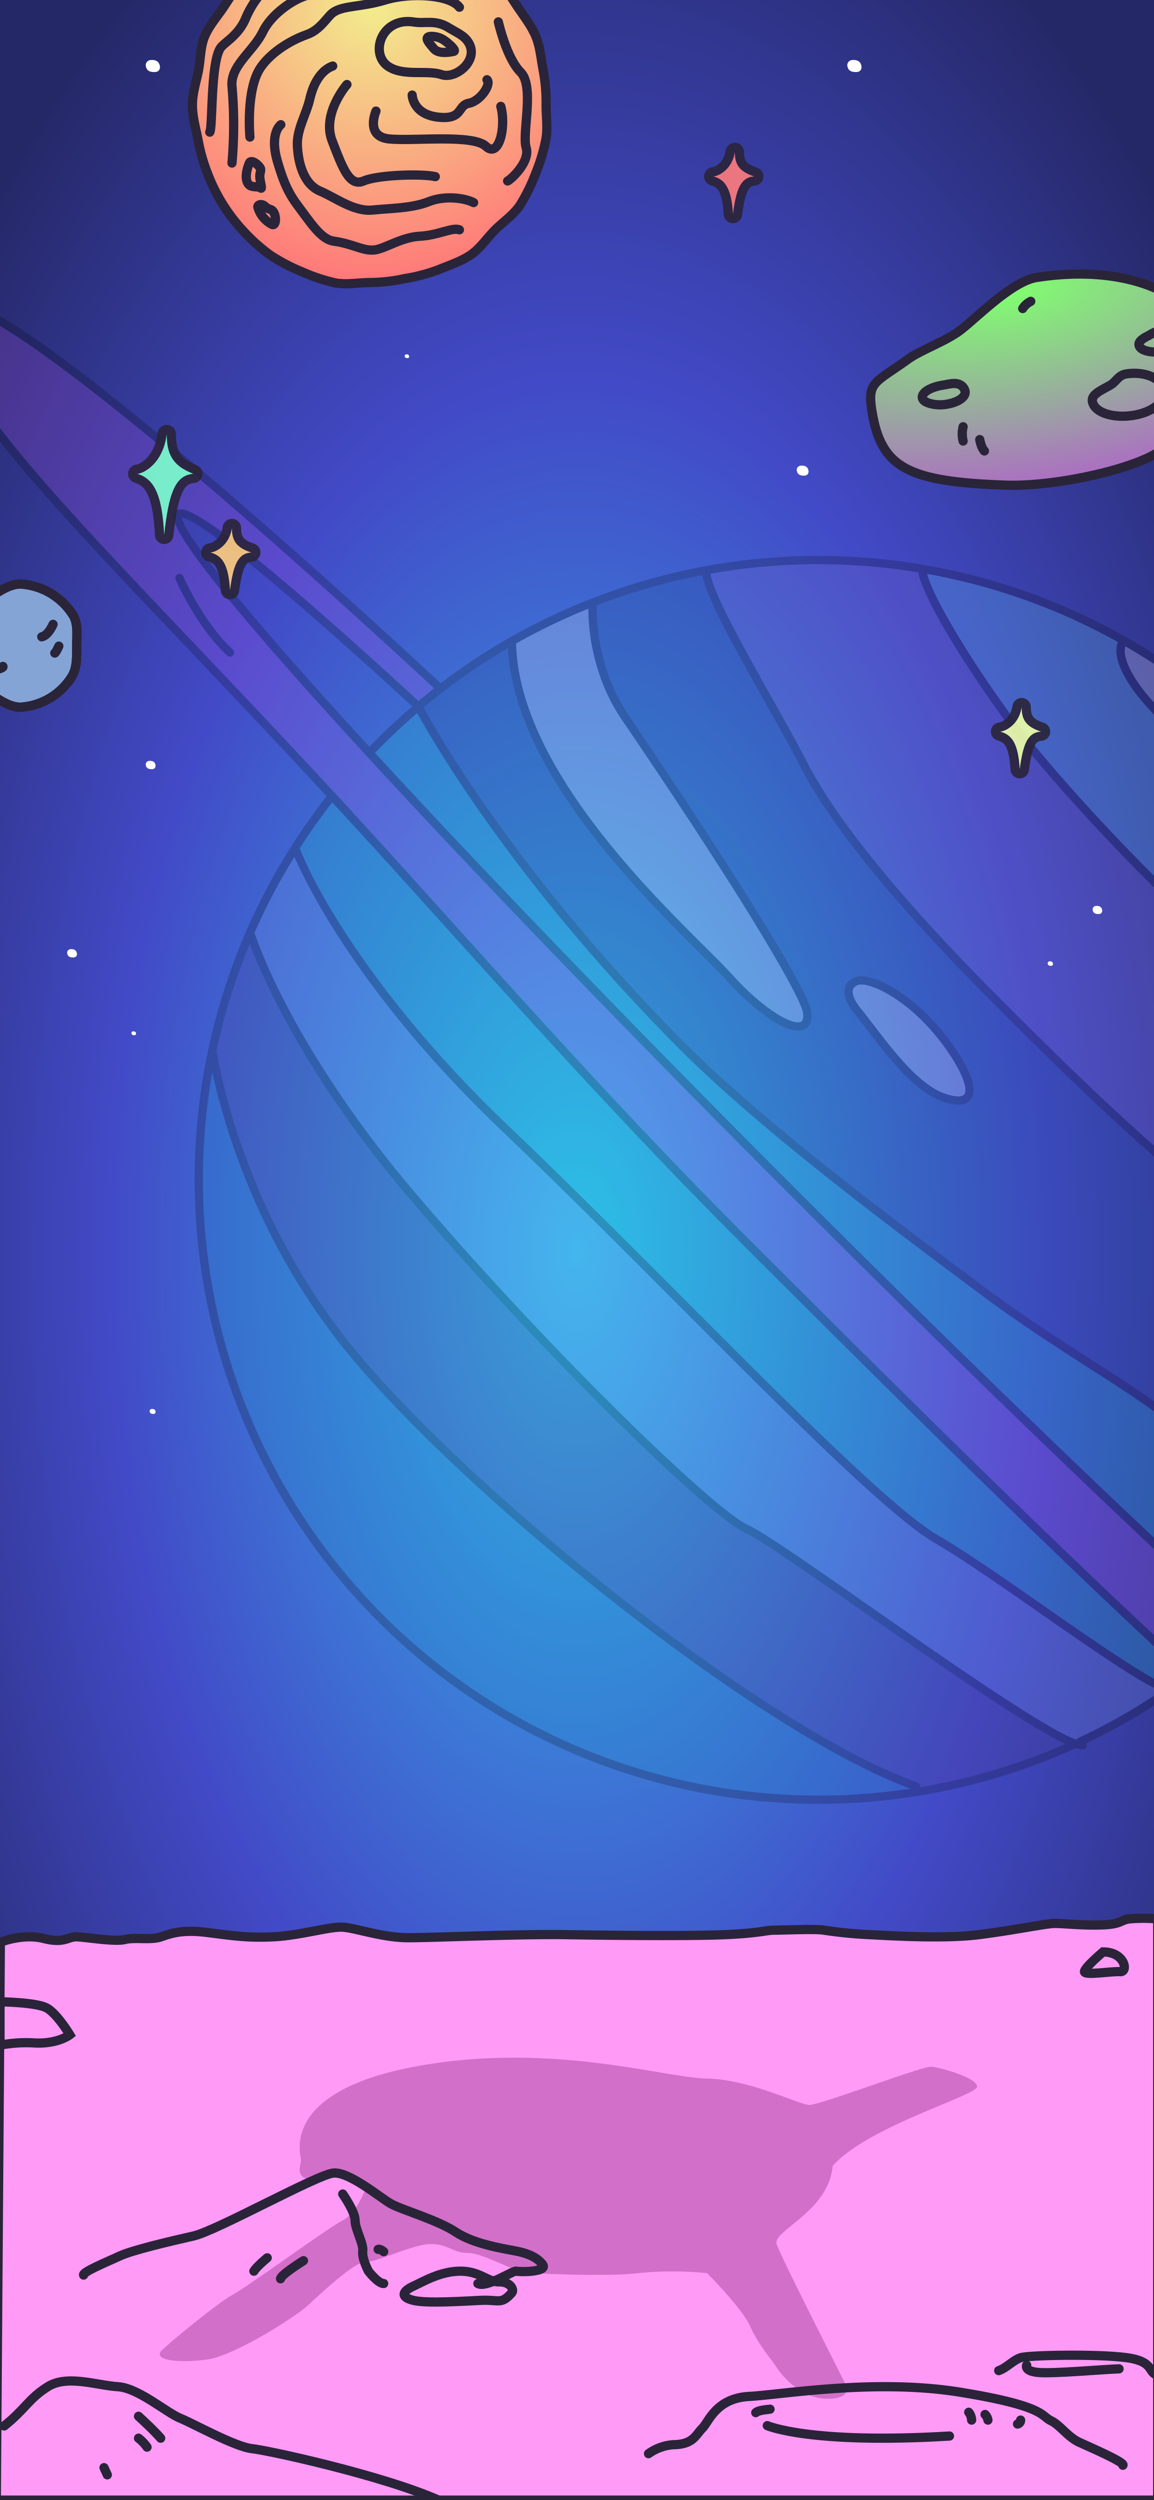 <svg xmlns="http://www.w3.org/2000/svg" xmlns:xlink="http://www.w3.org/1999/xlink" width="375" height="812" viewBox="0 0 375 812"><rect x="0" y="0" width="375" height="812" fill="#333333" stroke="none"/><defs><style>.a,.aa,.o{fill:#fff;}.a{stroke:#707070;}.b{clip-path:url(#a);}.c,.j,.k,.l,.m,.n,.p,.q,.r{isolation:isolate;}.c{fill:url(#b);}.d{fill:#ff9af7;}.aa,.d,.f,.g,.s,.t,.u,.v,.w,.x,.y,.z{stroke:#2a2439;}.aa,.ab,.ac,.ad,.ae,.d,.f,.g,.t,.u{stroke-linecap:round;}.d,.f,.g{stroke-miterlimit:10;}.aa,.d,.f,.g,.t,.u,.w,.y,.z{stroke-width:3px;}.e{fill:#d26fc9;}.f,.i,.u,.x,.y{fill:none;}.g{fill:#f683ff;}.h{opacity:0.2;}.j{fill:#1b95c8;}.k{fill:#11d4ce;}.l{fill:#809ff1;}.m{fill:#4d3686;}.n{fill:#be50ed;}.p{fill:#826aca;}.q{fill:#20498b;}.r{fill:#67e0fd;}.s,.t{fill:url(#c);}.ab,.ac,.ad,.ae,.t,.u{stroke-linejoin:round;}.v,.w{fill:url(#e);}.w,.y{stroke-linecap:square;}.aa,.w,.y{stroke-linejoin:bevel;}.z{fill:#85a4d6;}.ab{fill:#7cffcd;}.ab,.ac,.ad,.ae{opacity:0.9;}.ac{fill:#ffcd7c;}.ad{fill:#ff7c7c;}.ae{fill:#eeffa7;}.af,.ag{stroke:none;}.ag{fill:#2a2439;}</style><clipPath id="a"><rect class="a" width="375" height="812"/></clipPath><radialGradient id="b" cx="0.5" cy="0.5" r="0.698" gradientTransform="translate(0 0.07) scale(1 0.86)" gradientUnits="objectBoundingBox"><stop offset="0" stop-color="#35bbed"/><stop offset="0.576" stop-color="#424ac7"/><stop offset="1" stop-color="#252867"/></radialGradient><radialGradient id="c" cx="0.409" cy="0.285" r="0.767" gradientTransform="translate(0.325 -0.245) rotate(33.94)" gradientUnits="objectBoundingBox"><stop offset="0" stop-color="#f2ee8d"/><stop offset="1" stop-color="#ff7979"/></radialGradient><radialGradient id="e" cx="0.393" cy="0.127" r="1.641" gradientTransform="matrix(-0.95, 0.311, -0.19, -0.579, 0.79, 0.078)" gradientUnits="objectBoundingBox"><stop offset="0" stop-color="#80ff6f"/><stop offset="1" stop-color="#b355d0"/></radialGradient></defs><g class="b"><rect class="c" width="375" height="812"/><g transform="translate(1.197 13.238)"><path class="d" d="M1.318,617.56s7.3-2.934,14.044-1.222,7.864-.583,10.673-.536,12.358,1.71,15.728.879,8.427.3,11.8-.88,7.022-2.4,14.886-1.419,12.92,1.844,21.627,1.411,18.258-3.368,22.47-3.123,12.92,3.423,21.346,3.423,35.671-1.236,51.4-.985,40.165.482,51.4,0,13.482-1.46,16.01-1.46,13.763-.49,16.29,0a143.4,143.4,0,0,0,14.887,1.46c5.336.252,23.874,1.46,35.39,0s21.908-3.66,24.717-3.66,9.269.733,15.449.489,5.617-1.467,8.707-1.956a55.029,55.029,0,0,1,9.269,0V798.762H0Z" transform="translate(-2.402 0)"/><path class="e" d="M687.712,732.229c-3.678,3.492,6.129,4.336,14.851,3.045s28.365-13.677,32.73-17.748,15.244-14.178,18.61-13.935,15.347-5.771,21.1-5.765,7.144,2.881,12.038,2.875,16.136,6.577,19.242,6.571,24.9,1.286,36.113,0a111.688,111.688,0,0,1,22.371,0S876.19,718.659,878.8,724.6s7.251,11.093,8.567,13.27,7.4,9.815,15.826,10.172,6.963-3.954,6.963-3.954-21.374-41.939-22.789-46.26,16.937-10.509,18.219-25.409c11.522-12.881,46.773-22.8,46.912-25.7s-12.077-6.27-14.855-6.505-36.292,12.518-39.652,12.437-19.421-8.347-33.223-8.567-51-12.144-95.05-3.869-36.921,28.859-36.892,30.25-1.983,5.639,2.464,6.256,6.514-5.23,10.961-1.763a31.2,31.2,0,0,0,7.649,4.619s-2.871,8.2-7.649,10.636-31.053,21.649-35.527,24.006S691.39,728.737,687.712,732.229Z" transform="translate(-636.197 17.762)"/><path class="f" d="M209.548,810.384a15.66,15.66,0,0,1,8.872-2.945c5.738-.287,6.525-3.243,8.614-5.31s4.447-9.752,15.141-10.329,40.957-5.857,68.6-1.384,26.332,7.748,29.46,9.219,5.469,5.318,9.379,7.1,14.858,6.525,14.074,7.411" transform="translate(0 -26.72)"/><path class="f" d="M248.137,801.283s13.794,6.1,59.2,3.375" transform="translate(0 -26.72)"/><path class="f" d="M150.1,737.412c2.783,1.546,11.412-4.331,12.511-4.021s10.378.309,8.522-2.166-5.319-3.727-8.522-4.338c-4.917-.937-14.006-2.393-19.749-6.221s-17.4-7.179-20.9-9.093-13.556-10.529-18.82-10.05-38,18.762-45.466,20.446-19.733,4.556-23.891,6.47-12.294,5.265-11.815,6.222" transform="translate(4 -9)"/><path class="f" d="M106.18,708.336c.618.928,4.021,5.877,4.021,8.661s2.784,7.408,2.474,9.89,1.856,6.5,1.856,6.5,3.093,4.021,4.949,4.021" transform="translate(4 -9)"/><path class="f" d="M161.1,740.44c.9-1-.406-3.633-4.106-3.566s-6.27-3.534-12.677-3.483-11.748,3.281-15.247,4.9-4.307,3.5,0,4.576,16.149.269,22.071,0S157.618,744.328,161.1,740.44Z" transform="translate(4 -9)"/><path class="f" d="M61.638,729.06s-3.4,2.784-4.33,4.331" transform="translate(24 -9)"/><path class="f" d="M73.416,729.988s-7.447,4.64-7.447,5.877" transform="translate(24 -9)"/><path class="f" d="M323.341,756.688c2.521-.84,4.621-3.361,7.141-4.2s25.2-1.26,34.445,0,6.721,5.009,10.081,5.655"/><path class="f" d="M332.431,754.917s-.988,1.994,3.949,2.388,20.735-1.006,26.067-1.194"/><path class="f" d="M-1.2,636.91s11.852.128,15.238,2.032,7.45,8.676,7.45,8.676-3.725,2.964-11.175,2.668a45.456,45.456,0,0,0-11.513.706Z"/><path class="f" d="M357.241,620.707s-6.038,5.1-6.038,6.416,8.832-.208,11.592,0S364.384,620.707,357.241,620.707Z"/><path class="f" d="M141.341,825.482c-18.185-8.046-55.066-16.115-60.675-16.732s-19.04-8.17-23.358-9.9-13.6-9.843-20.224-10.22-16.44-3.978-22.756,0S7.051,795.906.153,801.388" transform="translate(0 -26.72)"/><path class="f" d="M43.815,798.237s5.014,4.551,7.2,7.122" transform="translate(0 -26.72)"/><path class="f" d="M43.815,805.359a13.079,13.079,0,0,1,2.769,2.9" transform="translate(0 -26.72)"/><line class="g" x2="1.071" y2="2.332" transform="translate(32.6 788.204)"/><path class="f" d="M313.6,796.936a4.316,4.316,0,0,1,.935,2.546" transform="translate(0 -26.72)"/><path class="f" d="M318.9,797.663a3.273,3.273,0,0,1,.936,1.819" transform="translate(0 -26.72)"/><path class="f" d="M330.455,799.482a1.233,1.233,0,0,1-1,1.274" transform="translate(0 -26.72)"/><path class="f" d="M249.026,795.939c-.24.08-3.755.24-4.633,1.119" transform="translate(0 -26.72)"/><path class="f" d="M117.687,726.31s.612-.252,1.793.744" transform="translate(4 -9)"/></g><g class="h" transform="translate(-41.49 31.533)"><path class="i" d="M513.021,561.029c57.324,52.354,68.112,56.8,70.06,56.927-.132-1.953-4.6-12.788-57.287-70.451-3.324,3.855-6.775,7.589-10.287,11.1C514.687,559.427,513.853,560.227,513.021,561.029Z" transform="translate(-64.82 -63.699)"/><path class="i" d="M187.274,208.676c-61.5-56.479-72.845-61.192-74.858-61.324.132,2.006,4.818,13.3,60.945,74.446.868-.9,1.742-1.8,2.612-2.667C179.538,215.568,183.339,212.06,187.274,208.676Z" transform="translate(-11.829 -10.768)"/><g transform="translate(25.681 68.6)"><path class="j" d="M168.68,447.873c-30.847-36.817-41.965-77.257-45.325-92.994a200.075,200.075,0,0,0,226.909,232.74C300.717,569.348,207.958,494.752,168.68,447.873Z" transform="translate(-38.553 -106.82)"/><path class="k" d="M203.754,294.194c-12.745-14.129-24.8-27.492-36.629-40.293q-5.672,7.289-10.57,14.941c.251.656.528,1.349.844,2.1,6.544,15.469,27.2,50.147,66.665,87.729,18.493,17.61,38.294,37.448,57.443,56.632,35.238,35.3,68.521,68.641,82.736,76.844,8.652,4.992,21.725,14.1,34.366,22.909,15.154,10.56,35.656,24.84,40.278,25.488a1.814,1.814,0,0,0,.5.017q2.34-1.637,4.647-3.342c-41.651-38.469-87.986-84.147-144.63-140.791C264.348,361.364,233.545,327.217,203.754,294.194Z" transform="translate(-43.349 -93.463)"/><path class="l" d="M394.843,519.943c-12.6-8.776-25.62-17.852-34.175-22.787-14.521-8.378-47.925-41.842-83.291-77.27-19.138-19.172-38.927-39-57.395-56.585-45.546-43.377-63.254-79.522-67.4-89a198.59,198.59,0,0,0-12.976,24.691c.133.4.37,1.1.724,2.063a184.682,184.682,0,0,0,9.651,21.374c7.077,13.584,19.857,34.922,40.549,59.436,18.758,22.223,42.616,47.988,65.455,70.688,21.546,21.414,38.457,36.3,44.136,38.844,4.859,2.179,20.645,13.192,38.923,25.944,24.353,16.99,56.882,39.684,67.292,43.62.247.094.48.174.7.246l-.4-.389a199.2,199.2,0,0,0,27.648-15.593C428.559,543.073,417.159,535.493,394.843,519.943Z" transform="translate(-41.108 -96.161)"/><path class="m" d="M297.157,498.149c-13.143-5.892-72.029-64.621-110.54-110.247-33.136-39.258-46.69-71.039-50.423-80.981a198.582,198.582,0,0,0-10.769,34.514c.023.161.114.785.3,1.833,1.7,9.715,11.218,55.409,45.685,96.547,38.738,46.235,129.685,119.545,179.171,138.474.863.33,1.716.647,2.553.944a1.331,1.331,0,0,1,.848,1.565,198.656,198.656,0,0,0,47.233-14.063c-11.28-5.257-34.941-21.524-65.566-42.889C317.475,511.17,301.785,500.223,297.157,498.149Z" transform="translate(-39.231 -100.476)"/><path class="n" d="M555.332,578.639c-21.528-27.253-52.76-63.285-88.04-101.576-.056.072-.118.147-.174.218q-.871,1.1-1.781,2.223l-.33.4q-.8.976-1.623,1.961c-.084.1-.164.2-.248.3,63.037,68.962,59.311,72.685,57.518,74.477s-5.506,5.49-73.967-57.051h0l-.921-.842c-23.555-21.541-51.38-47.885-81.5-77.131q-3.012-2.925-6.054-5.888-6.953-6.772-14.05-13.729c-14.8-14.514-30.032-29.594-45.47-45.032-52.728-52.728-101.649-103.4-137.752-142.686l-.844-.919h0C93.357,140.683,97.315,136.7,99.014,135s5.687-5.688,78.887,61.559c.1-.089.21-.173.315-.261q.98-.819,1.953-1.612c.125-.1.251-.207.376-.308q1.121-.91,2.225-1.778l.223-.179C84.242,101.112,38.578,69,28.9,69a3.293,3.293,0,0,0-.6.05.88.88,0,0,0-.74.456c-8.914,17.477,23.589,51.676,77.438,108.337,13.434,14.136,28.628,30.126,44.709,47.486.355.384.7.758,1.061,1.144,12.178,13.161,24.582,26.911,37.715,41.468q5.567,6.171,11.187,12.395c10.295,11.391,20.762,22.913,31.517,34.552,16.744,18.119,34.2,36.524,52.858,55.186,56.78,56.78,103.2,102.535,144.9,141.041l.829.766.167.154,1,.921c13.738,12.683,26.539,24.714,37.863,35.361,59.234,55.684,91.875,86.352,117.619,79.677a.4.4,0,0,0,.344-.336C587.228,626.085,586.334,617.885,555.332,578.639ZM117.622,181.687a1.335,1.335,0,0,1-1.886.085c-9.826-8.971-16.471-24-16.75-24.631a1.335,1.335,0,1,1,2.447-1.071c.066.15,6.7,15.147,16.1,23.73A1.335,1.335,0,0,1,117.622,181.687ZM548.1,592.456a1.349,1.349,0,0,1-.22.018,1.335,1.335,0,0,1-1.315-1.117,75.308,75.308,0,0,0-4.025-14.488,1.336,1.336,0,0,1,2.47-1.02,76.7,76.7,0,0,1,4.19,15.07A1.335,1.335,0,0,1,548.1,592.456Zm18.946,15.711a1.334,1.334,0,0,1-1.757-.692c-6.136-14.113-12.1-21.721-12.165-21.8a1.335,1.335,0,0,1,2.092-1.66c.252.317,6.233,7.927,12.523,22.392A1.336,1.336,0,0,1,567.049,608.167Z" transform="translate(-26.092 -69.005)"/><path class="o" d="M510,388.925c1.576,1.2,3.187,2.587,4.893,4.052,5.817,5,12.41,10.662,20.443,11.472,3.431.342,5.728-.226,6.471-1.61.933-1.739,0-5.945-5.4-12.533-5.953-7.26-14.018-10.406-20.5-12.933-2.163-.844-4.2-1.641-5.984-2.51-5.459-2.669-8.86-3.488-10.817-3.488-1.229,0-1.888.323-2.13.714C495.768,374.056,499.616,381,510,388.925Z" transform="translate(-88.351 -109.002)"/><path class="p" d="M341.836,229.206c9.554,18.652,30.965,44.9,61.921,75.9,28.986,29.031,59.6,58.894,87.324,77.055,28.524,18.689,44.088,21.868,50.308,22.242A200.678,200.678,0,0,0,545,352.662c-.214-3.567-.534-7.116-.936-10.65-23.181-13.766-34.527-23.685-46.526-34.18-5.15-4.5-10.475-9.162-16.994-14.378-22.9-18.32-60.1-58.1-74.485-77.821-13.152-18.023-26.637-39.807-28.156-48.213a199.793,199.793,0,0,0-67.612.449c1.273,6.866,11.167,24.5,19.96,40.173C334.633,215.848,338.769,223.22,341.836,229.206ZM470.045,343.355c1.348-2.187,5.287-3.651,16.391,1.778,1.679.821,3.672,1.6,5.781,2.421,6.77,2.64,15.2,5.927,21.593,13.727,3.859,4.707,7.979,11.214,5.687,15.489-1.112,2.075-3.449,3.119-6.96,3.119a21.206,21.206,0,0,1-2.133-.114c-8.868-.894-15.8-6.849-21.915-12.1-1.676-1.44-3.258-2.8-4.772-3.954C473.211,355.706,467.589,347.332,470.045,343.355Z" transform="translate(-63.685 -81.672)"/><path class="o" d="M370.553,335.387c6.263,8.2,14.842,19.437,23.2,22.223,3.19,1.063,5.433,1.128,6.15.174,1-1.335.184-5.79-5.435-13.949-8.61-12.5-19.338-19.816-26.151-21.52a6.981,6.981,0,0,0-1.677-.216,3.112,3.112,0,0,0-2.721,1.13c-.859,1.363.06,3.912,2.459,6.816C367.614,331.538,369.041,333.407,370.553,335.387Z" transform="translate(-70.737 -102.484)"/><path class="q" d="M286.2,319.123c26.443,26.767,66.241,56.508,98.219,80.4,13.375,9.994,25.693,17.9,36.561,24.867,9.367,6.008,17.456,11.2,24.281,16.457,17.767,13.7,34.062,17.7,44.6,18.657a55.713,55.713,0,0,0,18.3-1.084A199.444,199.444,0,0,0,526.642,407.6c-16.71-1.127-41.228-16.1-51.226-22.653-27.932-18.3-58.665-48.272-87.749-77.4-31.149-31.2-52.73-57.677-62.407-76.573-3.044-5.941-7.168-13.292-11.535-21.074-9.25-16.485-18.788-33.487-20.245-41A199.692,199.692,0,0,0,259.2,178.7c-.093,3.87.158,20.59,10.341,35.565,2.357,3.465,57.717,84.977,59.331,96.269.534,3.738-.9,5.247-2.2,5.855a4.793,4.793,0,0,1-2.051.418c-5.87,0-15.845-8.057-23.412-16.437-2.031-2.247-5.032-5.232-8.832-9.008-19.637-19.516-60.086-59.723-62.015-98.782a198.453,198.453,0,0,0-21.094,14.205q-.872.673-1.757,1.374c-1.5,1.188-3.028,2.437-4.562,3.724C206.782,218.951,232.779,265.047,286.2,319.123Zm54.212-17.584c1.293-2.05,4.159-2.869,7.305-2.081,8.771,2.194,19.9,11.274,27.7,22.6,3.971,5.764,8.124,13.405,5.37,17.069a4.813,4.813,0,0,1-4.106,1.727,16.3,16.3,0,0,1-5.024-.974c-9.139-3.046-18.005-14.658-24.479-23.136-1.5-1.958-2.909-3.808-4.109-5.261C338.664,306.147,339.513,302.963,340.411,301.54Z" transform="translate(-49.486 -82.218)"/><path class="o" d="M298.835,291.123c3.828,3.8,6.853,6.81,8.931,9.114,10.706,11.855,19.852,16.557,22.348,15.388.869-.407.853-1.888.686-3.059-.534-3.739-13.53-28.435-58.893-95.143-9.945-14.625-10.852-30.411-10.828-36.006a198.947,198.947,0,0,0-23.522,11.313C238.512,231.164,279.2,271.613,298.835,291.123Z" transform="translate(-54.064 -83.875)"/><path class="r" d="M492.955,291.849c6.564,5.251,11.912,9.929,17.085,14.452,12.1,10.582,22.606,19.77,44.365,32.841a199.529,199.529,0,0,0-28.543-79.712,3.573,3.573,0,0,1-1.563.817,4.6,4.6,0,0,1-1.11.125c-5.33,0-16.279-7.285-32.593-21.7-14.386-12.708-27.555-26.341-31.509-31.684-6.822-9.222-6.491-14.186-5.55-16.445a199.509,199.509,0,0,0-62.06-22.167c1.988,7.584,13.434,26.911,27.482,46.16C433.251,234.126,470.2,273.647,492.955,291.849Z" transform="translate(-74.424 -82.15)"/><path class="o" d="M533.455,261.239a.876.876,0,0,0,.676-.608,199.988,199.988,0,0,0-68.423-65.148c-.477,1.618-.515,5.616,5.32,13.5C479.831,220.886,524.877,263.364,533.455,261.239Z" transform="translate(-84.217 -85.735)"/><path class="k" d="M441.221,449.792c-6.733-5.191-14.777-10.351-24.091-16.325-10.906-7-23.267-14.925-36.719-24.977-32.049-23.95-71.937-53.755-98.521-80.667-52.494-53.139-78.668-98.672-83.427-107.345-3.842,3.308-7.554,6.734-11.035,10.215-.9.9-1.8,1.817-2.692,2.745h0l1.483,1.61,1.446,1.569c.676.732,1.361,1.473,2.045,2.213l1.441,1.558,2.109,2.273c.479.515.955,1.029,1.439,1.548.731.786,1.47,1.58,2.209,2.373l1.407,1.509,2.351,2.516,1.322,1.414c.813.869,1.636,1.745,2.459,2.622l1.3,1.386,2.584,2.747c.41.434.815.866,1.226,1.3l2.592,2.747,1.327,1.406,2.636,2.785,1.295,1.368q1.394,1.471,2.806,2.956c.4.417.789.831,1.187,1.25q1.437,1.512,2.892,3.04l1.186,1.245q1.489,1.563,3,3.141l1.11,1.162,3,3.139,1.209,1.263q1.436,1.5,2.888,3.009l1.368,1.426q1.419,1.477,2.854,2.968l1.44,1.5q1.494,1.553,3,3.117l1.305,1.353q1.61,1.667,3.236,3.348l1.133,1.172,3.24,3.343,1.214,1.253,3.135,3.228,1.355,1.4q1.646,1.693,3.307,3.4l1.192,1.224q1.661,1.7,3.336,3.419L269.046,322q1.617,1.656,3.247,3.321l1.368,1.4,3.021,3.081,1.649,1.683L281.3,334.5,283,336.242l3.132,3.181c.524.533,1.046,1.064,1.571,1.6l2.891,2.931,1.889,1.915,2.914,2.948,1.841,1.862q1.421,1.437,2.851,2.878l1.981,2,3.257,3.281,1.547,1.559q1.721,1.73,3.449,3.466l1.432,1.44q1.408,1.415,2.824,2.833l2.079,2.085q2.443,2.448,4.9,4.9,5.122,5.122,10.211,10.188l2.081,2.07,3.007,2.991,1.927,1.912,3.139,3.117,2.112,2.091,2.907,2.879,2.353,2.326q1.334,1.318,2.667,2.634c.734.725,1.464,1.444,2.2,2.166l2.8,2.761,2.22,2.184c.909.895,1.82,1.792,2.726,2.682l2.4,2.352,2.522,2.476c.854.837,1.7,1.669,2.555,2.5.778.763,1.558,1.528,2.335,2.287l2.434,2.379,2.453,2.4,2.284,2.227,2.549,2.484c.742.723,1.479,1.439,2.218,2.157.862.838,1.725,1.679,2.584,2.513.712.692,1.419,1.377,2.129,2.066L391,443.521l2.183,2.113,2.505,2.424,2.217,2.14,2.483,2.4,2.057,1.982,2.585,2.488,1.955,1.878,2.648,2.544,1.859,1.78,2.685,2.571c.61.584,1.214,1.16,1.821,1.741l2.68,2.559c.594.567,1.184,1.126,1.774,1.69q1.337,1.273,2.667,2.54l1.711,1.625,2.706,2.569,1.6,1.512c.914.865,1.828,1.732,2.735,2.588l1.611,1.521c.895.845,1.789,1.69,2.677,2.526.513.484,1.021.961,1.532,1.442.906.853,1.812,1.706,2.71,2.549l1.445,1.355c.911.855,1.821,1.709,2.723,2.554l1.412,1.32,2.709,2.531,1.3,1.209,2.77,2.578,1.221,1.133q1.377,1.279,2.743,2.545l1.237,1.145c.9.832,1.8,1.663,2.686,2.483l1.158,1.066q1.36,1.253,2.707,2.491l1.063.975c.687.631,1.379,1.267,2.059,1.889h0q1.29-1.244,2.563-2.515c3.8-3.8,7.528-7.849,11.1-12.044l.036-.041h0c1.547-1.821,3.034-3.631,4.437-5.4q.7-.884,1.375-1.754a198.554,198.554,0,0,0,16.946-25.849,56.9,56.9,0,0,1-10.759.967C481.187,469.339,462.22,465.978,441.221,449.792Z" transform="translate(-47.077 -89.041)"/></g><g transform="translate(22.988 65.946)"><path d="M557.017,576.579c-21.631-27.384-53.032-63.6-88.483-102.066a201.216,201.216,0,0,0,17.879-27.876l.082-.154a202.107,202.107,0,0,0,19.261-53.389c.016-.077.03-.155.046-.233a203.357,203.357,0,0,0,3.863-53.429c-.227-3.795-.574-7.57-1.012-11.327l-.026-.223a202.19,202.19,0,0,0-30.336-85.126,1.34,1.34,0,0,0-.324-.508,202.749,202.749,0,0,0-70.4-66.753,1.326,1.326,0,0,0-.475-.275,202.2,202.2,0,0,0-65.728-23.335l-.137-.023a202.579,202.579,0,0,0-70.522.507l-.254.045a202.5,202.5,0,0,0-36.741,10.46l-.172.069a201.591,201.591,0,0,0-26.219,12.491c-.1.056-.2.11-.3.167a201.266,201.266,0,0,0-22.293,14.771c-40.7-37.644-76.672-69.085-104.065-90.96-10.858-8.67-43.915-35.047-53.248-33.391a3.511,3.511,0,0,0-2.652,1.873c-9.773,19.16,21.362,51.92,77.882,111.39,13.51,14.216,28.8,30.306,44.978,47.776-62.912,80.484-55.9,195.428,16.518,267.847A202.55,202.55,0,0,0,391.1,536.24a7.9,7.9,0,0,0,2.234.431h.021a1.335,1.335,0,0,0,1.327-1.343,1.314,1.314,0,0,0-.19-.669A201.924,201.924,0,0,0,423.2,517.927l.009-.005.006-.005q2.6-1.814,5.147-3.723c13.864,12.795,26.78,24.937,38.2,35.67,54.293,51.039,86.487,81.306,112.276,81.306a31.117,31.117,0,0,0,7.842-.989,3.057,3.057,0,0,0,2.237-2.168C590.487,622.668,579.756,605.363,557.017,576.579Zm-91.276-102.8q-.673.869-1.375,1.754c-1.4,1.768-2.889,3.577-4.437,5.4h0l-.036.041c-3.567,4.2-7.3,8.248-11.1,12.044q-1.272,1.273-2.563,2.515h0c-.68-.622-1.372-1.258-2.059-1.889l-1.063-.975q-1.343-1.234-2.707-2.491l-1.158-1.066c-.889-.82-1.787-1.65-2.686-2.483l-1.237-1.145q-1.361-1.261-2.743-2.545l-1.221-1.133-2.77-2.578-1.3-1.209-2.709-2.531-1.412-1.32c-.9-.844-1.812-1.7-2.723-2.554l-1.445-1.355c-.9-.843-1.8-1.7-2.71-2.549-.51-.481-1.019-.958-1.532-1.442-.888-.836-1.782-1.681-2.677-2.526l-1.611-1.521c-.907-.856-1.821-1.723-2.735-2.588l-1.6-1.512-2.706-2.569-1.711-1.625q-1.328-1.263-2.667-2.54c-.591-.564-1.18-1.124-1.774-1.69l-2.68-2.559c-.607-.581-1.211-1.157-1.821-1.741l-2.685-2.571-1.859-1.78-2.648-2.544-1.955-1.878-2.585-2.488L379,432.154l-2.483-2.4-2.217-2.14-2.505-2.424-2.183-2.113-2.638-2.559c-.71-.689-1.417-1.374-2.129-2.066-.859-.834-1.722-1.675-2.584-2.513-.739-.718-1.476-1.434-2.218-2.157l-2.549-2.484-2.284-2.227-2.453-2.4-2.434-2.379c-.777-.759-1.557-1.525-2.335-2.287-.852-.834-1.7-1.665-2.555-2.5l-2.522-2.476-2.4-2.352c-.907-.89-1.818-1.787-2.726-2.682l-2.22-2.184-2.8-2.761c-.732-.722-1.462-1.44-2.2-2.166q-1.33-1.312-2.667-2.634l-2.353-2.326-2.907-2.879-2.112-2.091-3.139-3.117-1.927-1.912-3.007-2.991-2.081-2.07q-5.088-5.064-10.211-10.188-2.455-2.455-4.9-4.9l-2.079-2.085q-1.412-1.417-2.824-2.833l-1.432-1.44q-1.727-1.734-3.449-3.466l-1.547-1.559-3.257-3.281-1.981-2q-1.426-1.44-2.851-2.878l-1.841-1.862-2.914-2.948-1.889-1.915-2.891-2.931c-.526-.533-1.047-1.064-1.571-1.6l-3.132-3.181-1.707-1.737-2.967-3.021-1.649-1.682-3.021-3.081-1.368-1.4q-1.627-1.662-3.247-3.321l-1.244-1.275q-1.671-1.713-3.336-3.419l-1.192-1.224q-1.657-1.7-3.307-3.4l-1.355-1.4-3.135-3.228-1.214-1.253-3.24-3.343-1.133-1.172q-1.623-1.678-3.236-3.348l-1.305-1.353q-1.506-1.562-3-3.117l-1.44-1.5q-1.43-1.486-2.854-2.968l-1.368-1.426q-1.449-1.509-2.888-3.009l-1.209-1.263-3-3.139c-.372-.389-.739-.774-1.11-1.162q-1.5-1.575-3-3.141l-1.186-1.245q-1.451-1.524-2.892-3.04c-.4-.418-.791-.832-1.187-1.25q-1.408-1.482-2.806-2.956l-1.295-1.368-2.636-2.785-1.327-1.406-2.592-2.747c-.411-.436-.817-.869-1.226-1.3l-2.584-2.747-1.3-1.386c-.823-.877-1.646-1.754-2.459-2.622l-1.322-1.414c-.786-.841-1.573-1.683-2.351-2.516l-1.407-1.509c-.739-.793-1.479-1.587-2.209-2.373-.483-.519-.96-1.033-1.439-1.548l-2.109-2.273-1.441-1.558c-.685-.74-1.369-1.48-2.045-2.213l-1.446-1.569L163.34,213h0c.894-.928,1.8-1.848,2.692-2.745,3.481-3.48,7.193-6.907,11.035-10.215,4.759,8.673,30.933,54.206,83.427,107.345,26.584,26.912,66.472,56.717,98.521,80.667,13.451,10.052,25.812,17.98,36.719,24.977,9.314,5.974,17.359,11.135,24.091,16.325,21,16.186,39.966,19.547,52.1,19.547a56.9,56.9,0,0,0,10.759-.967A198.557,198.557,0,0,1,465.742,473.78Zm-4.768,10.026c52.691,57.664,57.155,68.5,57.287,70.451-1.948-.131-12.736-4.573-70.06-56.927.832-.8,1.666-1.6,2.486-2.424C454.2,491.395,457.649,487.661,460.974,483.806ZM161.532,211.03c-56.128-61.144-60.813-72.44-60.945-74.446,2.013.132,13.36,4.844,74.858,61.324-3.935,3.384-7.737,6.892-11.3,10.456C163.274,209.235,162.4,210.129,161.532,211.03Zm245.639-32.682A199.986,199.986,0,0,1,475.595,243.5a.876.876,0,0,1-.676.608c-8.578,2.125-53.624-40.353-62.427-52.252C406.656,183.964,406.694,179.966,407.171,178.348ZM404.794,177c-.941,2.259-1.272,7.223,5.55,16.445,3.953,5.343,17.123,18.976,31.509,31.684,16.315,14.412,27.263,21.7,32.593,21.7a4.6,4.6,0,0,0,1.11-.125,3.574,3.574,0,0,0,1.563-.817,199.529,199.529,0,0,1,28.543,79.712C483.9,312.521,473.4,303.333,461.3,292.751c-5.172-4.523-10.52-9.2-17.085-14.452-22.751-18.2-59.7-57.723-74-77.311-14.048-19.25-25.494-38.576-27.482-46.16A199.509,199.509,0,0,1,404.794,177Zm-85.22-24.936a200.17,200.17,0,0,1,20.328,2.29c1.519,8.406,15,30.19,28.156,48.213,14.389,19.718,51.584,59.5,74.485,77.821,6.519,5.216,11.844,9.874,16.994,14.378,12,10.494,23.344,20.413,46.526,34.18.4,3.533.723,7.082.936,10.65a200.676,200.676,0,0,1-3.615,51.745c-6.22-.374-21.784-3.553-50.308-22.242-27.719-18.161-58.338-48.023-87.324-77.055-30.956-31.005-52.367-57.252-61.921-75.9-3.067-5.986-7.2-13.359-11.582-21.164-8.793-15.671-18.687-33.307-19.96-40.173A200.719,200.719,0,0,1,319.574,152.06ZM232.7,166.143c-.023,5.6.883,21.382,10.828,36.006,45.363,66.708,58.36,91.4,58.893,95.143.167,1.171.184,2.652-.686,3.059-2.5,1.169-11.642-3.533-22.348-15.388-2.078-2.3-5.1-5.309-8.931-9.114-19.63-19.51-60.322-59.96-61.279-98.393A198.948,198.948,0,0,1,232.7,166.143ZM185.46,193.166a198.452,198.452,0,0,1,21.094-14.205c1.929,39.06,42.379,79.266,62.015,98.782,3.8,3.776,6.8,6.76,8.832,9.008,7.567,8.38,17.542,16.437,23.412,16.437a4.793,4.793,0,0,0,2.051-.418c1.3-.608,2.731-2.117,2.2-5.855-1.614-11.292-56.974-92.8-59.331-96.269-10.183-14.975-10.434-31.7-10.341-35.565a199.692,199.692,0,0,1,34.285-9.806c1.457,7.516,10.995,24.518,20.245,41,4.366,7.783,8.491,15.133,11.535,21.074,9.678,18.9,31.258,45.375,62.407,76.573,29.084,29.13,59.817,59.1,87.749,77.4,10,6.55,34.516,21.526,51.226,22.653a199.447,199.447,0,0,1-18.476,50.827,55.713,55.713,0,0,1-18.3,1.084c-10.541-.952-26.837-4.962-44.6-18.657-6.825-5.26-14.914-10.449-24.281-16.457-10.868-6.972-23.186-14.874-36.561-24.867-31.978-23.9-71.776-53.637-98.219-80.4-53.42-54.076-79.417-100.172-83.253-107.242,1.533-1.288,3.06-2.536,4.562-3.724Q184.588,193.84,185.46,193.166ZM307.524,551.647A200.136,200.136,0,0,1,110.483,316.66c3.361,15.737,14.479,56.177,45.325,92.994,39.277,46.88,132.037,121.475,181.584,139.746A200.122,200.122,0,0,1,307.524,551.647Zm32.9-2.725a1.331,1.331,0,0,0-.848-1.565c-.836-.3-1.69-.614-2.553-.944-49.485-18.928-140.433-92.239-179.171-138.474-34.467-41.138-43.987-86.832-45.685-96.547-.183-1.048-.274-1.673-.3-1.833a198.581,198.581,0,0,1,10.769-34.514c3.734,9.942,17.288,41.724,50.423,80.981,38.511,45.626,97.4,104.355,110.54,110.247,4.628,2.074,20.319,13.021,38.487,25.7,30.625,21.365,54.286,37.632,65.566,42.889A198.656,198.656,0,0,1,340.427,548.922Zm50.79-15.666.4.389c-.222-.072-.455-.152-.7-.246-10.41-3.937-42.939-26.63-67.292-43.62-18.279-12.752-34.064-23.765-38.923-25.944-5.678-2.544-22.589-17.429-44.136-38.844-22.839-22.7-46.7-48.465-65.455-70.688-20.692-24.514-33.471-45.852-40.549-59.436a184.679,184.679,0,0,1-9.651-21.374c-.354-.967-.591-1.663-.724-2.063a198.589,198.589,0,0,1,12.976-24.691c4.142,9.48,21.849,45.625,67.4,89,18.468,17.589,38.257,37.413,57.395,56.585,35.366,35.428,68.77,68.892,83.291,77.27,8.555,4.936,21.579,14.011,34.175,22.787,22.316,15.55,33.716,23.13,39.448,25.281A199.186,199.186,0,0,1,391.216,533.256Zm30.508-17.56a1.812,1.812,0,0,1-.5-.017c-4.622-.648-25.124-14.928-40.278-25.488-12.641-8.808-25.714-17.917-34.366-22.909-14.216-8.2-47.5-41.544-82.736-76.844-19.149-19.184-38.95-39.021-57.443-56.632-39.461-37.583-60.122-72.26-66.665-87.729-.317-.748-.594-1.441-.844-2.1q4.9-7.642,10.57-14.941c11.827,12.8,23.884,26.164,36.629,40.293,29.791,33.023,60.594,67.17,95.656,102.232,56.644,56.643,102.98,102.322,144.63,140.791Q424.068,514.065,421.725,515.7ZM586.353,627.259a.4.4,0,0,1-.344.336c-25.744,6.675-58.385-23.992-117.619-79.677-11.324-10.646-24.125-22.678-37.863-35.361l-1-.921-.167-.154-.829-.766c-41.709-38.506-88.124-84.261-144.9-141.041-18.662-18.662-36.114-37.067-52.858-55.186-10.755-11.639-21.222-23.161-31.517-34.552q-5.623-6.223-11.187-12.395c-13.133-14.558-25.537-28.308-37.715-41.468-.357-.385-.706-.759-1.061-1.144-16.082-17.36-31.275-33.35-44.709-47.486C50.735,120.783,18.232,86.584,27.146,69.107a.88.88,0,0,1,.74-.456,3.293,3.293,0,0,1,.6-.05c9.681,0,55.345,32.107,154.1,123.421l-.223.179q-1.105.871-2.225,1.778c-.125.1-.251.206-.376.308q-.972.793-1.953,1.612c-.105.089-.21.172-.315.261C104.291,128.912,100.31,132.9,98.6,134.6s-5.658,5.678,61.078,78.362h0l.844.919c36.1,39.285,85.024,89.958,137.752,142.686,15.439,15.439,30.666,30.518,45.47,45.032q7.094,6.954,14.05,13.729,3.042,2.962,6.054,5.888c30.122,29.246,57.947,55.59,81.5,77.131l.921.842h0c68.462,62.541,72.181,58.839,73.967,57.051s5.52-5.515-57.518-74.478c.084-.1.164-.2.248-.3q.825-.985,1.623-1.961l.33-.4q.911-1.121,1.781-2.223c.056-.071.118-.146.174-.218,35.28,38.291,66.512,74.322,88.04,101.576C585.923,617.48,586.818,625.681,586.353,627.259Z" transform="translate(-22.988 -65.946)"/><path d="M368.024,336.6c6.474,8.479,15.34,20.09,24.479,23.136a16.3,16.3,0,0,0,5.024.974,4.813,4.813,0,0,0,4.106-1.727c2.754-3.664-1.4-11.3-5.37-17.069-7.8-11.322-18.931-20.4-27.7-22.6-3.146-.788-6.012.03-7.305,2.081-.9,1.423-1.747,4.608,2.66,9.941C365.116,332.793,366.529,334.643,368.024,336.6Zm-4.51-13.778a3.112,3.112,0,0,1,2.721-1.13,6.979,6.979,0,0,1,1.677.216c6.813,1.7,17.54,9.018,26.151,21.52,5.618,8.158,6.439,12.613,5.435,13.949-.718.954-2.961.889-6.15-.174-8.36-2.786-16.938-14.021-23.2-22.223-1.512-1.98-2.939-3.849-4.173-5.342C363.575,326.734,362.656,324.186,363.515,322.823Z" transform="translate(-67.638 -99.422)"/><path d="M507.984,390.643c1.513,1.154,3.1,2.515,4.772,3.954,6.116,5.255,13.047,11.21,21.915,12.1a21.207,21.207,0,0,0,2.133.114c3.511,0,5.849-1.045,6.96-3.119,2.292-4.274-1.828-10.781-5.687-15.489-6.4-7.8-14.823-11.087-21.593-13.727-2.109-.823-4.1-1.6-5.781-2.421-11.1-5.428-15.043-3.965-16.391-1.778C491.854,374.257,497.476,382.63,507.984,390.643Zm-11.4-18.96c.242-.391.9-.714,2.13-.714,1.957,0,5.358.819,10.817,3.488,1.779.869,3.821,1.666,5.984,2.51,6.479,2.527,14.544,5.672,20.5,12.933,5.4,6.589,6.332,10.794,5.4,12.533-.743,1.384-3.04,1.952-6.471,1.61-8.032-.81-14.625-6.475-20.443-11.472-1.706-1.466-3.317-2.85-4.893-4.052C499.215,380.6,495.368,373.651,496.582,371.683Z" transform="translate(-85.258 -105.942)"/><path d="M623.725,652.988a1.336,1.336,0,0,0-2.47,1.02,75.305,75.305,0,0,1,4.025,14.488,1.335,1.335,0,0,0,1.315,1.117,1.357,1.357,0,0,0,.22-.018,1.335,1.335,0,0,0,1.1-1.537A76.7,76.7,0,0,0,623.725,652.988Z" transform="translate(-102.112 -143.489)"/><path d="M633.643,662.236a1.334,1.334,0,0,0-.217,1.875c.06.076,6.029,7.684,12.165,21.8a1.336,1.336,0,0,0,2.45-1.065c-6.29-14.465-12.271-22.075-12.523-22.392A1.335,1.335,0,0,0,633.643,662.236Z" transform="translate(-103.697 -144.783)"/><path d="M112.528,169.221a1.335,1.335,0,1,0-2.447,1.071c.279.635,6.924,15.661,16.75,24.631a1.335,1.335,0,1,0,1.8-1.971C119.23,184.368,112.594,169.371,112.528,169.221Z" transform="translate(-34.494 -79.501)"/></g></g><g transform="translate(1.361 13.699)"><g transform="translate(61.164 -37.853)"><path class="s" d="M176.1,20.444c0,3.863.6,7.7-.125,11.35a58.139,58.139,0,0,1-3.307,10.914A58.854,58.854,0,0,1,167.6,52.966c-2.111,3.154-5.444,5.36-8.118,8.034s-4.85,6.052-8,8.162c-3.129,2.095-6.883,3.292-10.4,4.752a57.394,57.394,0,0,1-10.938,2.875,57.371,57.371,0,0,1-11.209,1.283c-3.862,0-7.829.8-11.479.082a58.842,58.842,0,0,1-10.9-3.676A59.1,59.1,0,0,1,86.4,69.119a59.2,59.2,0,0,1-8.54-7.611A58.333,58.333,0,0,1,70.949,52.5a57.176,57.176,0,0,1-4.965-10.127,56.257,56.257,0,0,1-3.018-10.8c-.722-3.65-1.8-7.271-1.8-11.133S62.373,12.987,63.1,9.337c.744-3.761.6-7.716,2.03-11.177,1.461-3.522,4.075-6.41,6.17-9.539,2.112-3.154,4-6.461,6.672-9.135s5.255-5.646,8.408-7.757C89.5-30.366,93.475-31.038,97-32.5c3.46-1.435,6.81-3.411,10.57-4.156a58.888,58.888,0,0,1,11.359-1.2c3.862,0,7.485,1.606,11.135,2.327,3.761.744,7.585.984,11.046,2.42,3.521,1.46,6.357,4.057,9.486,6.153,3.154,2.111,6.789,3.594,9.462,6.267s4.617,6,6.729,9.154c2.095,3.129,4.511,6.158,5.972,9.679,1.435,3.461,1.676,7.345,2.42,11.106A57.159,57.159,0,0,1,176.1,20.444Z" transform="translate(-61.164 37.853)"/><path class="t" d="M176.1,20.444c0,3.863.6,7.7-.125,11.35a58.139,58.139,0,0,1-3.307,10.914A58.854,58.854,0,0,1,167.6,52.966c-2.111,3.154-5.444,5.36-8.118,8.034s-4.85,6.052-8,8.162c-3.129,2.095-6.883,3.292-10.4,4.752a57.394,57.394,0,0,1-10.938,2.875,57.371,57.371,0,0,1-11.209,1.283c-3.862,0-7.829.8-11.479.082a58.842,58.842,0,0,1-10.9-3.676A59.1,59.1,0,0,1,86.4,69.119a59.2,59.2,0,0,1-8.54-7.611A58.333,58.333,0,0,1,70.949,52.5a57.176,57.176,0,0,1-4.965-10.127,56.257,56.257,0,0,1-3.018-10.8c-.722-3.65-1.8-7.271-1.8-11.133S62.373,12.987,63.1,9.337c.744-3.761.6-7.716,2.03-11.177,1.461-3.522,4.075-6.41,6.17-9.539,2.112-3.154,4-6.461,6.672-9.135s5.255-5.646,8.408-7.757C89.5-30.366,93.475-31.038,97-32.5c3.46-1.435,6.81-3.411,10.57-4.156a58.888,58.888,0,0,1,11.359-1.2c3.862,0,7.485,1.606,11.135,2.327,3.761.744,7.585.984,11.046,2.42,3.521,1.46,6.357,4.057,9.486,6.153,3.154,2.111,6.789,3.594,9.462,6.267s4.617,6,6.729,9.154c2.095,3.129,4.511,6.158,5.972,9.679,1.435,3.461,1.676,7.345,2.42,11.106A57.159,57.159,0,0,1,176.1,20.444Z" transform="translate(-61.164 37.853)"/></g><path class="u" d="M126.649-28.808a254.383,254.383,0,0,1-25.7,3.414c-9.7.86-18.512,8.179-22.493,17.693-2.249,5.373-6.7,7.7-8.03,9.416-3.414,4.418-2.611,26.105-3.614,27.511" transform="translate(-0.009 -0.014)"/><path class="u" d="M74.049,39.274a144.47,144.47,0,0,0,0-24.9C73.464,7.642,80.858,3.175,84.1-3.419c2.953-6.013,10.328-10.693,14.251-11.724,7.63-2.009,26.306-7.431,26.306-7.431" transform="translate(-0.02 -0.023)"/><path class="u" d="M79.881,30.853S78.475,15.591,83.294,8.362C86.251,3.928,92.2-.246,98.427-2.454c4.408-1.565,6.447-5.647,8.362-7.055,3.373-2.482,9.175-1.744,17.143-4.179,7.911-2.417,20.783-1.808,24.022,2.371" transform="translate(-0.028 -0.035)"/><path class="u" d="M89.934,26.9s-3.919,2.8-.947,12.451c1.189,3.858,2.55,8.642,6.324,13.654,4.34,5.764,7.642,11.133,11.823,11.718,6.7.938,9.94,3.586,13.925,2.74,3.261-.691,8.516-4.075,14.03-4.338,5.938-.285,10.635-3,12.878-2.087" transform="translate(-0.041 -0.099)"/><path class="u" d="M106.813,7.818c-.461.218-5.336,1.524-7.449,10.712-1.131,4.918-4.232,9.834-4.042,14.968.212,5.717,2.029,12.664,7.3,14.9,5.35,2.27,11.012,6.816,17.238,6.183,5.774-.587,12.673-.53,18.17-2.722,5.138-2.049,11.576-1.232,14.562.313" transform="translate(-0.052 -0.07)"/><path class="u" d="M133.361-6.485c3.617.59,6.827-.9,11.277,1.89C147-3.109,149.565-2.216,151.032.242c3.414,5.723-4.218,11.948-8.835,10.341s-12.542.7-17.47-2.788C118.88,3.657,122.637-8.234,133.361-6.485Z" transform="translate(-0.093 -0.048)"/><path class="u" d="M160.729-6.545s2.611,11.707,7.229,16.326.4,19.88,1.807,24.5-5.02,10.442-6.024,10.843" transform="translate(-0.152 -0.048)"/><path class="u" d="M111.447,13.828s-8.233,9.438-4.82,18.273,5.623,15.061,10.241,13.053,19.077-2.41,23.293-1.406" transform="translate(-0.068 -0.079)"/><path class="u" d="M120.908,22.474s-3.615,8.233,4.217,9.036,27.309-1.607,31.527,2.409,6.627-6.285,4.82-12.982" transform="translate(-0.09 -0.09)"/><path class="u" d="M132.685,17.252s.15,6.251,8.41,7.177,6.178-3.82,10-4.514,7.409-6.251,5.9-7.641" transform="translate(-0.109 -0.077)"/><path class="u" d="M79.688,39.368c.516-1.258,2.783.247,3.6,1.723.336.606-.316,1.613-.192,2.944.179,1.916.967,4.1.192,3.378-.573-.539-2.607-.049-3.6-.894C78.4,45.429,78.306,42.745,79.688,39.368Z" transform="translate(-0.027 -0.117)"/><path class="u" d="M82.477,53.753c-.2-.724,1.156-1.5,2.553-.064.563.577,1.522.658,2.043,1.059,1.478,1.138,1.478,5.242,0,4.585A9.062,9.062,0,0,1,82.477,53.753Z" transform="translate(-0.033 -0.139)"/><path class="u" d="M138.551-1.817A7.306,7.306,0,0,1,142.885-.7c1.306.831,4.451,3.519,3.264,3.756s-4.868.939-6.411-.9S136.424-1.542,138.551-1.817Z" transform="translate(-0.117 -0.055)"/><path class="u" d="M137.837-26.852c.854-.14,2.44,2.018,4.358,2.157s6.338,4.312,4.3,4.174-8.225.347-9.532-1.6S134.872-26.365,137.837-26.852Z" transform="translate(-0.114 -0.017)"/></g><g transform="translate(-13.291 49.764)"><g transform="translate(1.197 18.186)"><path class="v" d="M295.476,65.828C298.518,84,306.988,88.5,338.882,89.619c15.672.549,40.95-4.934,49.959-10.926,12.107-8.052,18.507-19.363,17.491-29.876C404.411,28.944,380.539,17.285,349,22.154c-7.808,1.2-18.729,12.3-24.4,16.819-4.782,3.811-13.132,6.66-17.339,9.685C296.308,56.535,293.823,55.952,295.476,65.828Z"/><path class="w" d="M295.476,65.828C298.518,84,306.988,88.5,338.882,89.619c15.672.549,40.95-4.934,49.959-10.926,12.107-8.052,18.507-19.363,17.491-29.876C404.411,28.944,380.539,17.285,349,22.154c-7.808,1.2-18.729,12.3-24.4,16.819-4.782,3.811-13.132,6.66-17.339,9.685C296.308,56.535,293.823,55.952,295.476,65.828Z"/></g><g transform="translate(1.197 18.186)"><path class="x" d="M367.07,62.391c.617,3.687,6.752,5.569,13.186,4.576,4.153-.641,7.446-2.366,9.194-4.559a4.148,4.148,0,0,0,.889-3.608c-.618-3.688-5.9-6.287-12.335-5.294-2.413.372-3.3,2.58-5.034,3.587C370.072,58.771,366.684,60.087,367.07,62.391Z"/><path class="y" d="M367.07,62.391c.617,3.687,6.752,5.569,13.186,4.576,4.153-.641,7.446-2.366,9.194-4.559a4.148,4.148,0,0,0,.889-3.608c-.618-3.688-5.9-6.287-12.335-5.294-2.413.372-3.3,2.58-5.034,3.587C370.072,58.771,366.684,60.087,367.07,62.391Z"/></g><g transform="translate(1.197 18.186)"><path class="x" d="M311.823,61.275c.181,1.081,1.71,1.7,3.472,2.052a12.4,12.4,0,0,0,4.29.033c3.84-.593,6.436-2.385,6.127-4.229a3.174,3.174,0,0,0-2.738-2.454c-1.263-.27-2.8.2-4.438.452C314.7,57.722,311.515,59.432,311.823,61.275Z"/><path class="y" d="M311.823,61.275c.181,1.081,1.71,1.7,3.472,2.052a12.4,12.4,0,0,0,4.29.033c3.84-.593,6.436-2.385,6.127-4.229a3.174,3.174,0,0,0-2.738-2.454c-1.263-.27-2.8.2-4.438.452C314.7,57.722,311.515,59.432,311.823,61.275Z"/></g><path class="u" d="M325.065,70.65a9.629,9.629,0,0,0,0,4.643" transform="translate(1.197 18.186)"/><path class="u" d="M330.472,74.82s.412,2.6,1.512,3.7" transform="translate(1.197 18.186)"/><path class="u" d="M347.041,29.918a6.685,6.685,0,0,0-2.613,2.337" transform="translate(1.197 18.186)"/><g transform="translate(1.197 18.186)"><path class="x" d="M382.223,44.1c.309,1.843,3.922,2.677,7.762,2.084a11.411,11.411,0,0,0,4.7-1.714c1.157-.8,1.585-1.592,1.431-2.514-.309-1.844-3.414-3.1-7.254-2.513A12.136,12.136,0,0,0,385.417,41C383.557,41.9,382.024,42.906,382.223,44.1Z"/><path class="y" d="M382.223,44.1c.309,1.843,3.922,2.677,7.762,2.084a11.411,11.411,0,0,0,4.7-1.714c1.157-.8,1.585-1.592,1.431-2.514-.309-1.844-3.414-3.1-7.254-2.513A12.136,12.136,0,0,0,385.417,41C383.557,41.9,382.024,42.906,382.223,44.1Z"/></g></g><g transform="translate(-1470.708 -585.021)"><g transform="translate(1458.286 774.702)"><path class="z" d="M1495.63,794.872c0,3.467.145,6.9-1.475,9.7a21.1,21.1,0,0,1-16.808,10.126c-3.467,0-6.442-2.2-9.242-3.821-2.888-1.671-6.316-3.173-7.987-6.061-1.62-2.8-1.832-6.481-1.832-9.948a21.565,21.565,0,0,1,9.662-16.28c2.8-1.62,5.931-3.89,9.4-3.89a21.721,21.721,0,0,1,17.178,10.252C1496.146,787.753,1495.63,791.4,1495.63,794.872Z" transform="translate(-1458.286 -774.702)"/><path class="y" d="M1495.63,794.872c0,3.467.145,6.9-1.475,9.7a21.1,21.1,0,0,1-16.808,10.126c-3.467,0-6.442-2.2-9.242-3.821-2.888-1.671-6.316-3.173-7.987-6.061-1.62-2.8-1.832-6.481-1.832-9.948a21.565,21.565,0,0,1,9.662-16.28c2.8-1.62,5.931-3.89,9.4-3.89a21.721,21.721,0,0,1,17.178,10.252C1496.146,787.753,1495.63,791.4,1495.63,794.872Z" transform="translate(-1458.286 -774.702)"/></g><path class="aa" d="M1646.314,863.669s-1.493,3.583-3.673,4.05" transform="translate(-158.368 -75.872)"/><path class="aa" d="M1647.228,899.893s-.942,2.125-1.309,2.248" transform="translate(-157.403 -105.021)"/><path class="aa" d="M1512.3,860s-.244,2.688.733,3.543" transform="translate(-45.286 -71.552)"/><path class="aa" d="M1529.123,941.822s2.322-.6,1.955-1.036" transform="translate(-59.424 -139.326)"/></g><g class="ab" transform="translate(62.803 173.702) rotate(180)"><path class="af" d="M 10.115 32.885 L 7.126 32.716 C 7.095 29.51 6.656 27.431 5.658 25.765 C 4.519 23.866 2.549 22.422 -0.543 21.221 L -0.129 18.328 C 2.265 18.121 3.804 16.874 5.017 14.157 C 6.269 11.352 7.152 7.068 7.969 -0.168 L 10.957 -0.072 C 11.266 6.376 12.102 10.932 13.512 13.856 C 14.128 15.133 14.855 16.117 15.735 16.863 C 16.527 17.535 17.472 18.034 18.623 18.39 L 18.207 21.323 C 17.771 21.33 16.017 21.905 14.225 23.686 C 12.678 25.225 10.708 28.07 10.115 32.885 Z"/><path class="ag" d="M 9.459 -3.814697265625e-06 C 7.94 13.466 5.938 19.309 1.9073486328125e-06 19.823 C 7.076 22.571 8.567 26.572 8.626 32.702 C 9.827 22.964 16.352 19.855 18.181 19.823 C 13.094 18.252 10.121 13.827 9.459 -3.814697265625e-06 M 9.458 -3 C 9.49 -3 9.523 -3 9.556 -2.998 C 11.119 -2.948 12.381 -1.706 12.456 -0.144 C 12.755 6.1 13.542 10.466 14.863 13.204 C 15.851 15.253 17.068 16.34 19.066 16.957 C 20.474 17.391 21.358 18.785 21.151 20.245 C 20.947 21.68 19.747 22.761 18.305 22.82 C 17.961 22.885 16.557 23.395 15.061 24.978 C 13.771 26.343 12.123 28.855 11.603 33.069 C 11.417 34.58 10.132 35.702 8.628 35.702 C 8.571 35.702 8.514 35.7 8.456 35.697 C 6.879 35.608 5.641 34.31 5.626 32.731 C 5.598 29.81 5.223 27.957 4.371 26.536 C 3.413 24.938 1.679 23.693 -1.086 22.619 C -2.387 22.114 -3.167 20.779 -2.97 19.398 C -2.772 18.017 -1.649 16.954 -0.259 16.834 C 1.853 16.651 2.801 15.44 3.647 13.545 C 4.818 10.925 5.691 6.643 6.478 -0.336 C 6.65 -1.858 7.937 -3 9.458 -3 Z"/></g><g class="ac" transform="translate(81.643 191.644) rotate(180)"><path class="af" d="M 7.781 20.35 L 4.797 20.151 C 4.76 16.889 3.963 15.081 -0.467 13.63 L -0.109 10.708 C 2.675 10.505 4.212 8.821 5.419 -0.199 L 8.403 -0.085 C 8.907 8.786 11.271 10.133 13.65 10.753 L 13.294 13.704 C 12.997 13.711 11.799 14.05 10.568 15.085 C 9.519 15.967 8.184 17.597 7.781 20.35 Z"/><path class="ag" d="M 6.905 -1.9073486328125e-06 C 5.796 8.29 4.335 11.888 -1.9073486328125e-06 12.204 C 5.166 13.896 6.254 16.359 6.297 20.133 C 7.174 14.138 11.937 12.224 13.272 12.204 C 9.559 11.237 7.389 8.513 6.905 -1.9073486328125e-06 M 6.904 -3 C 6.942 -3 6.981 -2.999 7.02 -2.998 C 8.565 -2.939 9.813 -1.714 9.9 -0.17 C 10.103 3.401 10.635 5.962 11.482 7.443 C 12.06 8.453 12.774 8.974 14.028 9.301 C 15.481 9.68 16.43 11.073 16.251 12.564 C 16.075 14.023 14.869 15.135 13.41 15.201 C 13.167 15.251 12.272 15.553 11.353 16.391 C 10.222 17.421 9.52 18.826 9.265 20.567 C 9.049 22.049 7.777 23.134 6.299 23.134 C 6.232 23.134 6.165 23.131 6.096 23.127 C 4.534 23.022 3.315 21.733 3.297 20.168 C 3.28 18.676 3.079 17.766 2.624 17.126 C 2.06 16.332 0.896 15.655 -0.934 15.055 C -2.296 14.609 -3.152 13.262 -2.978 11.84 C -2.804 10.417 -1.648 9.317 -0.218 9.212 C 0.902 9.131 1.444 8.76 2.011 7.689 C 3.006 5.809 3.56 2.38 3.932 -0.398 C 4.132 -1.892 5.408 -3 6.904 -3 Z"/></g><g class="ad" transform="translate(245.075 69.5) rotate(180)"><path class="af" d="M 7.781 20.35 L 4.797 20.151 C 4.76 16.889 3.963 15.081 -0.467 13.63 L -0.109 10.708 C 2.675 10.505 4.212 8.821 5.419 -0.199 L 8.403 -0.085 C 8.907 8.786 11.271 10.133 13.65 10.753 L 13.294 13.704 C 12.997 13.711 11.799 14.05 10.568 15.085 C 9.519 15.967 8.184 17.597 7.781 20.35 Z"/><path class="ag" d="M 6.905 -1.9073486328125e-06 C 5.796 8.29 4.335 11.888 -1.9073486328125e-06 12.204 C 5.166 13.896 6.254 16.359 6.297 20.133 C 7.174 14.138 11.937 12.224 13.272 12.204 C 9.559 11.237 7.389 8.513 6.905 -1.9073486328125e-06 M 6.904 -3 C 6.942 -3 6.981 -2.999 7.02 -2.998 C 8.565 -2.939 9.813 -1.714 9.9 -0.17 C 10.103 3.401 10.635 5.962 11.482 7.443 C 12.06 8.453 12.774 8.974 14.028 9.301 C 15.481 9.68 16.43 11.073 16.251 12.564 C 16.075 14.023 14.869 15.135 13.41 15.201 C 13.167 15.251 12.272 15.553 11.353 16.391 C 10.222 17.421 9.52 18.826 9.265 20.567 C 9.049 22.049 7.777 23.134 6.299 23.134 C 6.232 23.134 6.165 23.131 6.096 23.127 C 4.534 23.022 3.315 21.733 3.297 20.168 C 3.28 18.676 3.079 17.766 2.624 17.126 C 2.06 16.332 0.896 15.655 -0.934 15.055 C -2.296 14.609 -3.152 13.262 -2.978 11.84 C -2.804 10.417 -1.648 9.317 -0.218 9.212 C 0.902 9.131 1.444 8.76 2.011 7.689 C 3.006 5.809 3.56 2.38 3.932 -0.398 C 4.132 -1.892 5.408 -3 6.904 -3 Z"/></g><g class="ae" transform="translate(338.272 249.814) rotate(180)"><path class="af" d="M 7.781 20.35 L 4.797 20.151 C 4.76 16.889 3.963 15.081 -0.467 13.63 L -0.109 10.708 C 2.675 10.505 4.212 8.821 5.419 -0.199 L 8.403 -0.085 C 8.907 8.786 11.271 10.133 13.65 10.753 L 13.294 13.704 C 12.997 13.711 11.799 14.05 10.568 15.085 C 9.519 15.967 8.184 17.597 7.781 20.35 Z"/><path class="ag" d="M 6.905 -1.9073486328125e-06 C 5.796 8.29 4.335 11.888 -1.9073486328125e-06 12.204 C 5.166 13.896 6.254 16.359 6.297 20.133 C 7.174 14.138 11.937 12.224 13.272 12.204 C 9.559 11.237 7.389 8.513 6.905 -1.9073486328125e-06 M 6.904 -3 C 6.942 -3 6.981 -2.999 7.02 -2.998 C 8.565 -2.939 9.813 -1.714 9.9 -0.17 C 10.103 3.401 10.635 5.962 11.482 7.443 C 12.06 8.453 12.774 8.974 14.028 9.301 C 15.481 9.68 16.43 11.073 16.251 12.564 C 16.075 14.023 14.869 15.135 13.41 15.201 C 13.167 15.251 12.272 15.553 11.353 16.391 C 10.222 17.421 9.52 18.826 9.265 20.567 C 9.049 22.049 7.777 23.134 6.299 23.134 C 6.232 23.134 6.165 23.131 6.096 23.127 C 4.534 23.022 3.315 21.733 3.297 20.168 C 3.28 18.676 3.079 17.766 2.624 17.126 C 2.06 16.332 0.896 15.655 -0.934 15.055 C -2.296 14.609 -3.152 13.262 -2.978 11.84 C -2.804 10.417 -1.648 9.317 -0.218 9.212 C 0.902 9.131 1.444 8.76 2.011 7.689 C 3.006 5.809 3.56 2.38 3.932 -0.398 C 4.132 -1.892 5.408 -3 6.904 -3 Z"/></g><path class="o" d="M234.232,186.37c.513-.075,2.3-.274,3,1.058s.233,2.731-1.232,2.8-2.631-.267-2.98-1.665A1.7,1.7,0,0,1,234.232,186.37Z" transform="translate(42.404 -166.835)"/><path class="o" d="M233.349,186.331c.161-.024.721-.086.94.332s.073.857-.387.878-.825-.084-.935-.522A.532.532,0,0,1,233.349,186.331Z" transform="translate(-101.437 -71.235)"/><path class="o" d="M234.015,186.36c.427-.062,1.911-.227,2.492.88s.194,2.271-1.025,2.326-2.188-.222-2.478-1.385A1.411,1.411,0,0,1,234.015,186.36Z" transform="translate(25.972 -35.092)"/><path class="o" d="M233.812,186.351c.346-.051,1.548-.184,2.019.713s.157,1.839-.83,1.884-1.772-.18-2.007-1.121A1.142,1.142,0,0,1,233.812,186.351Z" transform="translate(122.124 107.908)"/><path class="o" d="M233.831,186.352c.353-.052,1.582-.188,2.064.729s.16,1.88-.848,1.926-1.812-.184-2.052-1.146A1.168,1.168,0,0,1,233.831,186.352Z" transform="translate(-211.114 121.95)"/><path class="o" d="M233.357,186.331c.164-.024.736-.088.96.339s.075.875-.395.9-.843-.085-.955-.533A.543.543,0,0,1,233.357,186.331Z" transform="translate(-190.217 148.652)"/><path class="o" d="M233.478,186.337c.213-.031.952-.113,1.242.438s.1,1.131-.51,1.159-1.09-.111-1.235-.69A.7.7,0,0,1,233.478,186.337Z" transform="translate(-184.308 271.284)"/><path class="o" d="M233.425,186.334c.191-.028.857-.1,1.117.395s.087,1.018-.459,1.043-.981-.1-1.111-.621A.632.632,0,0,1,233.425,186.334Z" transform="translate(107.515 125.908)"/><path class="o" d="M233.831,186.352c.353-.052,1.582-.188,2.063.729s.16,1.88-.848,1.926-1.812-.184-2.052-1.146A1.168,1.168,0,0,1,233.831,186.352Z" transform="translate(-185.57 60.802)"/><path class="o" d="M234.232,186.37c.513-.075,2.3-.274,3,1.058s.233,2.731-1.232,2.8-2.631-.267-2.98-1.665A1.7,1.7,0,0,1,234.232,186.37Z" transform="translate(-185.57 -166.835)"/></g></svg>
